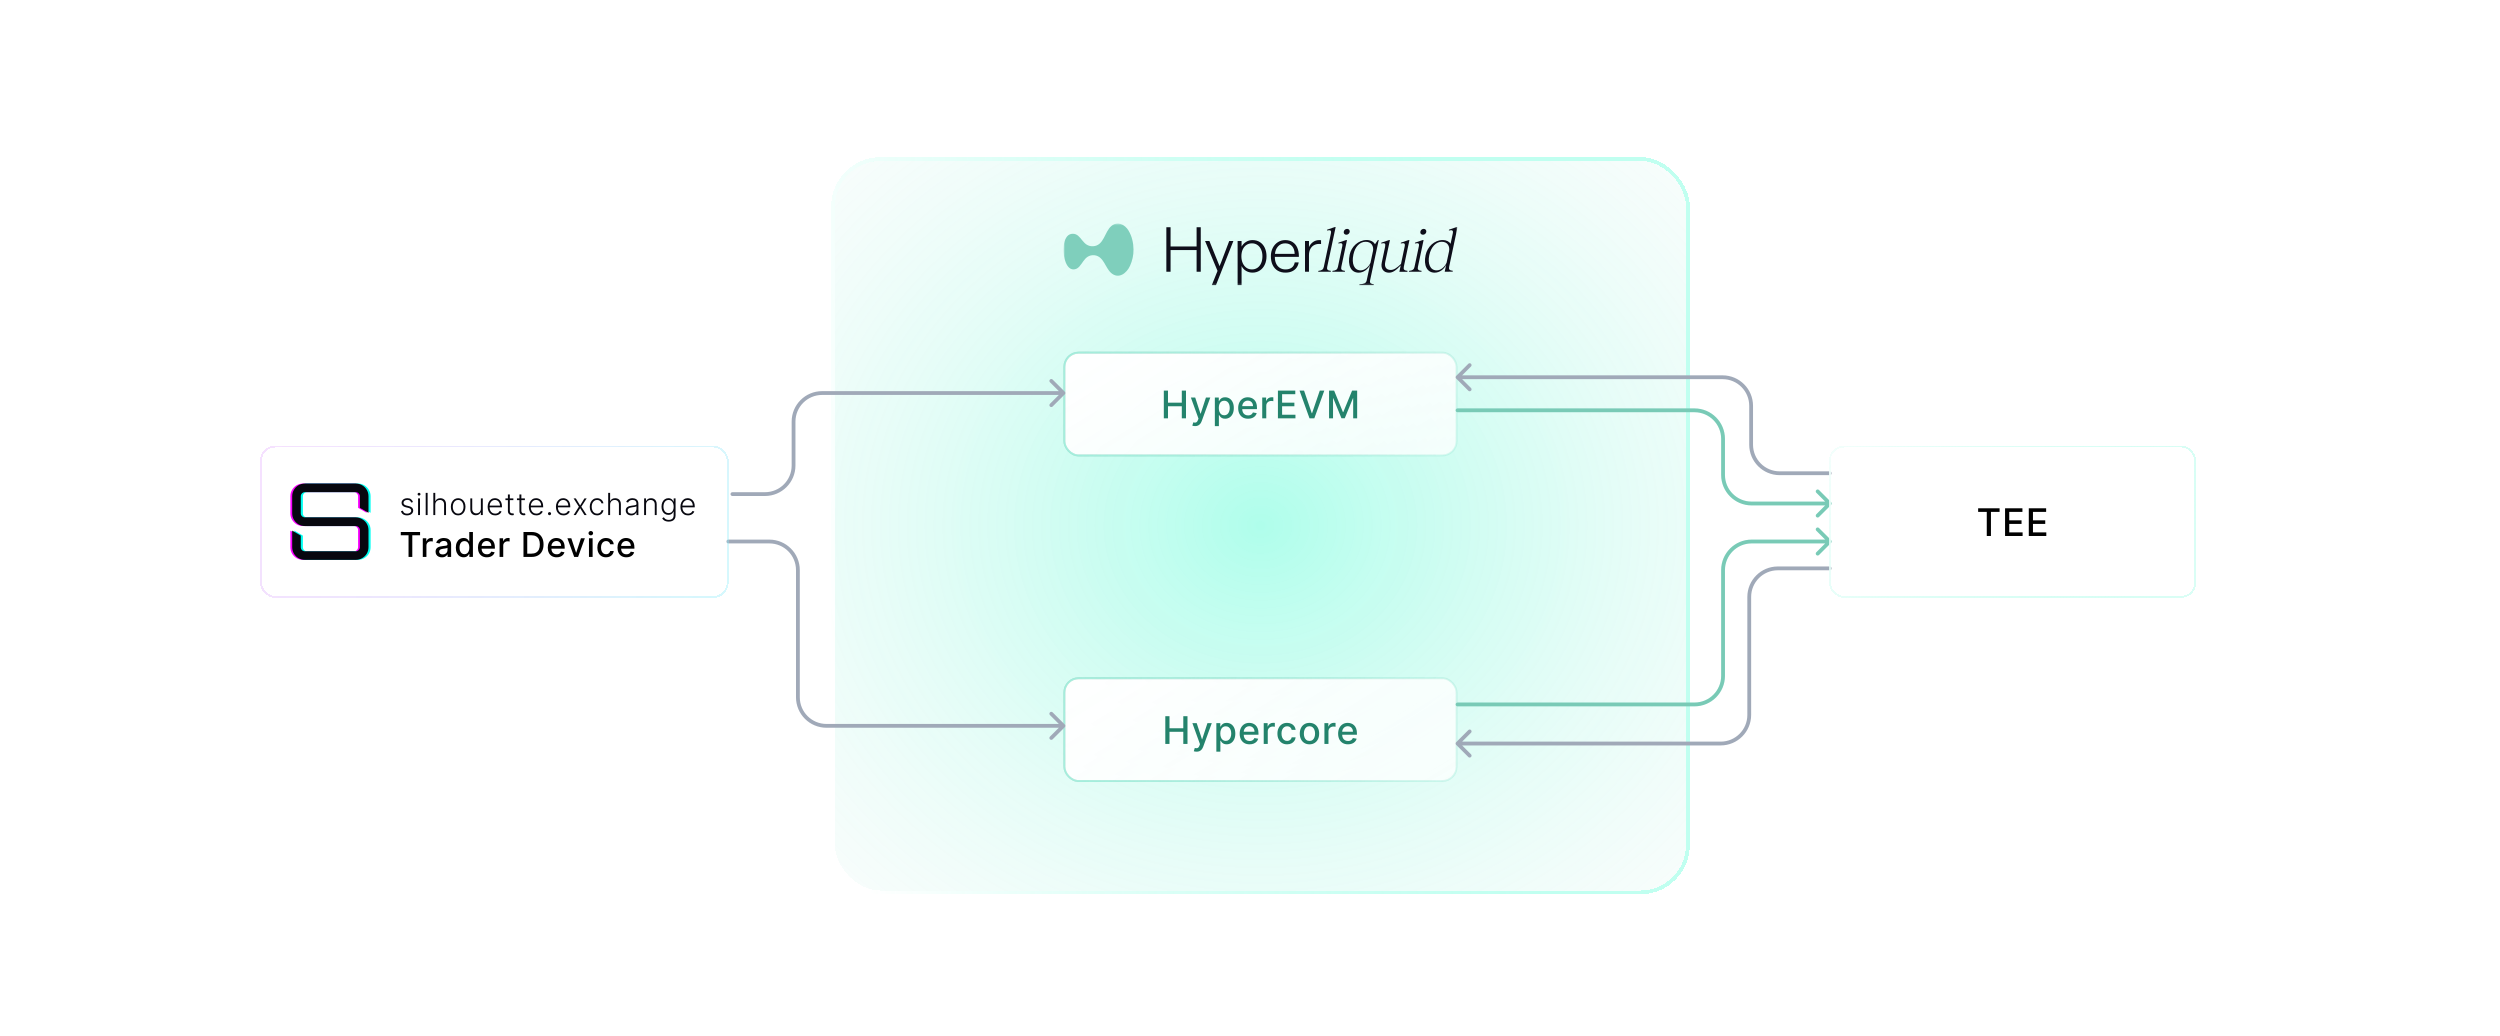 <svg width="1313" height="544" viewBox="0 0 1313 544" fill="none" xmlns="http://www.w3.org/2000/svg">
<g filter="url(#filter0_di_7304_4945)">
<rect x="438.504" y="80.5" width="447" height="383.2" rx="24" fill="black" fill-opacity="0.01" shape-rendering="crispEdges"/>
<rect x="438.504" y="80.5" width="447" height="383.2" rx="24" fill="url(#paint0_radial_7304_4945)" fill-opacity="0.31" shape-rendering="crispEdges"/>
<rect x="437.504" y="79.5" width="449" height="385.2" rx="25" stroke="url(#paint1_linear_7304_4945)" stroke-opacity="0.4" stroke-width="2" shape-rendering="crispEdges"/>
<g clip-path="url(#clip0_7304_4945)">
<mask id="mask0_7304_4945" style="mask-type:luminance" maskUnits="userSpaceOnUse" x="558" y="113" width="208" height="33">
<path d="M765.504 113.398H558.504V145.798H765.504V113.398Z" fill="white"/>
</mask>
<g mask="url(#mask0_7304_4945)">
<path d="M595.322 126.968C595.355 129.99 594.723 132.877 593.48 135.636C591.705 139.564 587.451 142.776 583.567 139.357C580.398 136.57 579.811 130.913 575.064 130.085C568.783 129.324 568.632 136.604 564.529 137.426C559.956 138.355 558.439 130.667 558.506 127.175C558.573 123.683 559.502 118.775 563.477 118.775C568.05 118.775 568.358 125.697 574.163 125.323C579.911 124.931 580.012 117.729 583.768 114.646C587.009 111.982 590.821 113.935 592.73 117.141C594.499 120.107 595.277 123.588 595.316 126.968H595.322Z" fill="#7FCFBC"/>
<path d="M612.567 138.714V115.346H614.784V125.452H628.453V115.346H630.637V138.714H628.453V127.332H614.784V138.714H612.567Z" fill="#0E0E1A"/>
<path d="M636.421 145.799L639.444 138.278L632.895 122.565H635.178L639.477 133.208C639.724 133.857 640.071 134.719 640.519 135.794C640.586 135.637 640.653 135.463 640.72 135.273C640.787 135.083 640.854 134.909 640.922 134.753C641.056 134.462 641.173 134.188 641.274 133.93C641.375 133.673 641.47 133.421 641.56 133.175L645.59 122.565H647.773L638.604 145.799H636.421Z" fill="#0E0E1A"/>
<path d="M649.994 145.798V122.564H652.077V125.518C652.614 124.511 653.392 123.689 654.411 123.051C655.429 122.413 656.566 122.094 657.82 122.094C659.32 122.094 660.624 122.457 661.732 123.185C662.841 123.912 663.692 124.92 664.285 126.207C664.878 127.494 665.175 128.954 665.175 130.588C665.175 132.222 664.867 133.722 664.251 135.02C663.636 136.318 662.768 137.337 661.648 138.076C660.529 138.814 659.253 139.184 657.82 139.184C656.611 139.184 655.497 138.893 654.478 138.311C653.459 137.729 652.659 136.878 652.077 135.759V145.798H649.994ZM657.517 137.505C658.615 137.505 659.583 137.214 660.423 136.632C661.262 136.05 661.906 135.238 662.354 134.198C662.802 133.157 663.025 131.954 663.025 130.588C663.025 129.223 662.796 128.093 662.337 127.063C661.878 126.033 661.234 125.233 660.406 124.662C659.577 124.091 658.615 123.806 657.517 123.806C656.42 123.806 655.485 124.086 654.646 124.645C653.806 125.205 653.151 126 652.681 127.029C652.211 128.059 651.976 129.245 651.976 130.588C651.976 131.931 652.211 133.157 652.681 134.198C653.151 135.238 653.801 136.05 654.629 136.632C655.458 137.214 656.42 137.505 657.517 137.505Z" fill="#0E0E1A"/>
<path d="M675.118 139.184C673.595 139.184 672.257 138.848 671.104 138.176C669.951 137.505 669.055 136.52 668.417 135.222C667.779 133.923 667.46 132.368 667.46 130.555C667.46 128.943 667.79 127.494 668.451 126.207C669.111 124.92 670.013 123.912 671.154 123.185C672.296 122.457 673.573 122.094 674.983 122.094C676.506 122.094 677.804 122.441 678.879 123.135C679.954 123.828 680.771 124.808 681.331 126.072C681.891 127.337 682.171 128.809 682.171 130.488V130.924H669.542C669.542 132.312 669.777 133.498 670.248 134.483C670.718 135.468 671.378 136.218 672.229 136.733C673.08 137.247 674.054 137.505 675.151 137.505C676.45 137.505 677.53 137.197 678.392 136.581C679.254 135.966 679.786 135.043 679.988 133.811H682.07C681.913 134.841 681.549 135.759 680.978 136.565C680.407 137.37 679.624 138.008 678.627 138.478C677.631 138.949 676.461 139.184 675.118 139.184ZM679.954 129.346C679.932 127.667 679.484 126.324 678.61 125.317C677.737 124.31 676.528 123.806 674.983 123.806C673.438 123.806 672.246 124.327 671.272 125.367C670.298 126.408 669.744 127.734 669.61 129.346H679.954Z" fill="#0E0E1A"/>
<path d="M685.39 138.714V122.564H687.472V125.787C687.92 124.713 688.619 123.828 689.571 123.135C690.523 122.441 691.637 122.094 692.913 122.094C693.226 122.094 693.529 122.116 693.82 122.161V124.175C693.439 124.131 693.103 124.108 692.812 124.108C691.737 124.108 690.797 124.349 689.991 124.83C689.185 125.311 688.563 126 688.127 126.895C687.69 127.79 687.472 128.831 687.472 130.017V138.714H685.39Z" fill="#0E0E1A"/>
<path d="M698.992 138.266L698.897 138.719H692.309L692.404 138.266C694.223 138.07 694.968 137.55 695.259 136.19L698.959 118.759C699.351 116.974 698.796 116.683 696.916 117.069L697.011 116.616L701.035 115.25H701.489L697.039 136.184C696.748 137.55 697.235 138.065 698.987 138.261L698.992 138.266Z" fill="#0E0E1A"/>
<path d="M706.41 138.266L706.315 138.72H699.727L699.822 138.266C701.641 138.07 702.386 137.55 702.677 136.19L704.916 125.575C705.307 123.756 704.787 123.499 702.872 123.885L702.968 123.432L706.992 122.066H707.446L704.457 136.185C704.166 137.55 704.652 138.065 706.405 138.261L706.41 138.266ZM707.513 116.196C708.392 116.196 708.974 116.879 708.879 117.752C708.75 118.63 707.972 119.28 707.127 119.28C706.22 119.28 705.599 118.63 705.733 117.752C705.828 116.873 706.612 116.196 707.519 116.196H707.513Z" fill="#0E0E1A"/>
<path d="M717.759 143.398L719.567 135.048C718.431 137.516 716.063 139.201 713.561 139.201C709.536 139.201 707.65 135.401 708.853 129.721C709.698 125.597 713.398 122.061 717.781 122.061C719.797 122.061 721.448 122.967 722.131 124.299L723.659 122.061H724.112L719.545 143.386C719.22 144.847 720.39 145.138 721.56 145.334L721.465 145.787H713.902L713.997 145.334C716.175 145.138 717.44 144.847 717.765 143.386L717.759 143.398ZM714.635 138.003C716.712 138.003 718.789 136.218 719.763 134.075L721.129 127.679C721.487 125.373 720.384 122.973 717.233 122.973C714.081 122.973 711.618 125.698 710.807 129.688C709.765 134.59 711.227 137.998 714.635 137.998V138.003Z" fill="#0E0E1A"/>
<path d="M746.637 138.266L746.541 138.72H739.953L740.049 138.266C741.867 138.07 742.612 137.55 742.903 136.19L745.141 125.575C745.533 123.756 745.013 123.499 743.098 123.885L743.193 123.432L747.218 122.066H747.672L744.682 136.185C744.392 137.55 744.878 138.065 746.631 138.261L746.637 138.266ZM747.738 116.196C748.618 116.196 749.2 116.879 749.104 117.752C748.977 118.63 748.197 119.28 747.353 119.28C746.446 119.28 745.825 118.63 745.958 117.752C746.053 116.873 746.838 116.196 747.745 116.196H747.738Z" fill="#0E0E1A"/>
<path d="M737.279 136.15L738.774 129.021L740.245 122.071H739.793L735.767 123.436L735.672 123.889C737.553 123.498 738.107 123.761 737.715 125.579L735.801 134.633C733.691 136.615 732.196 137.784 730.377 137.784C728.138 137.784 726.968 136.256 727.522 133.632L729.991 122.076H729.537L725.479 123.442L725.384 123.895C727.298 123.503 727.819 123.766 727.461 125.585L725.709 133.895C725.026 136.978 726.587 139.216 729.476 139.216C731.39 139.216 733.075 138.148 735.667 135.367L735.544 135.954V135.982H735.538L734.956 138.735H739.138L739.233 138.243C737.48 138.047 736.993 137.527 737.284 136.167L737.279 136.15Z" fill="#0E0E1A"/>
<path d="M764.192 121.462L765.5 115.25H765.049L761.024 116.616L760.928 117.069C762.809 116.677 763.362 116.974 762.971 118.759L761.836 124.047C761.117 122.844 759.562 122.066 757.742 122.066C753.327 122.066 749.66 125.569 748.719 130.018C747.583 135.407 749.435 139.201 753.494 139.201C756.025 139.201 758.432 137.483 759.533 135.015L759.244 136.431L758.756 138.714L762.937 138.68L763.033 138.227C761.281 138.031 760.793 137.511 761.085 136.151L764.186 121.462H764.192ZM759.724 134.041C758.75 136.218 756.673 138.003 754.564 138.003C751.154 138.003 749.693 134.595 750.667 129.984C751.574 125.698 754.171 122.973 757.195 122.973C760.419 122.973 761.494 125.53 761.067 127.858L760.918 128.563L759.73 134.041H759.724Z" fill="#0E0E1A"/>
</g>
</g>
<rect x="559.004" y="181.2" width="206" height="54" rx="7.5" fill="url(#paint2_linear_7304_4945)"/>
<rect x="559.004" y="181.2" width="206" height="54" rx="7.5" stroke="url(#paint3_linear_7304_4945)"/>
<rect x="559.004" y="181.2" width="206" height="54" rx="7.5" stroke="url(#paint4_linear_7304_4945)"/>
<path d="M611.235 215.7V201.155H613.43V207.476H620.681V201.155H622.883V215.7H620.681V209.358H613.43V215.7H611.235ZM627.651 219.791C627.334 219.791 627.045 219.765 626.784 219.713C626.524 219.666 626.33 219.614 626.202 219.557L626.713 217.817C627.102 217.921 627.447 217.966 627.75 217.952C628.053 217.937 628.321 217.824 628.553 217.611C628.789 217.398 628.998 217.05 629.178 216.567L629.441 215.842L625.449 204.791H627.722L630.485 213.257H630.598L633.361 204.791H635.641L631.145 217.156C630.937 217.724 630.672 218.205 630.35 218.598C630.028 218.996 629.644 219.294 629.199 219.493C628.754 219.692 628.238 219.791 627.651 219.791ZM638.037 219.791V204.791H640.11V206.56H640.288C640.411 206.332 640.589 206.07 640.821 205.771C641.053 205.473 641.375 205.213 641.787 204.99C642.198 204.763 642.743 204.649 643.42 204.649C644.301 204.649 645.087 204.872 645.778 205.317C646.469 205.762 647.011 206.403 647.404 207.241C647.802 208.079 648.001 209.088 648.001 210.267C648.001 211.446 647.805 212.457 647.412 213.3C647.019 214.138 646.479 214.784 645.792 215.239C645.106 215.688 644.322 215.913 643.441 215.913C642.778 215.913 642.236 215.802 641.815 215.579C641.398 215.357 641.072 215.097 640.835 214.798C640.598 214.5 640.416 214.235 640.288 214.003H640.16V219.791H638.037ZM640.118 210.246C640.118 211.013 640.229 211.685 640.451 212.263C640.674 212.84 640.996 213.293 641.417 213.619C641.839 213.941 642.355 214.102 642.966 214.102C643.6 214.102 644.13 213.934 644.556 213.598C644.983 213.257 645.305 212.795 645.522 212.213C645.745 211.631 645.856 210.975 645.856 210.246C645.856 209.526 645.747 208.88 645.529 208.307C645.316 207.734 644.994 207.282 644.564 206.95C644.137 206.619 643.605 206.453 642.966 206.453C642.35 206.453 641.829 206.612 641.403 206.929C640.982 207.246 640.662 207.689 640.444 208.257C640.226 208.825 640.118 209.488 640.118 210.246ZM655.482 215.92C654.407 215.92 653.482 215.691 652.705 215.231C651.933 214.767 651.337 214.116 650.915 213.278C650.499 212.436 650.29 211.448 650.29 210.317C650.29 209.199 650.499 208.214 650.915 207.362C651.337 206.51 651.924 205.845 652.677 205.366C653.434 204.888 654.32 204.649 655.333 204.649C655.948 204.649 656.545 204.751 657.123 204.954C657.7 205.158 658.219 205.478 658.678 205.913C659.137 206.349 659.5 206.915 659.765 207.611C660.03 208.302 660.162 209.142 660.162 210.132V210.885H651.491V209.294H658.081C658.081 208.735 657.968 208.24 657.741 207.81C657.513 207.374 657.194 207.031 656.782 206.78C656.375 206.529 655.896 206.403 655.347 206.403C654.75 206.403 654.23 206.55 653.785 206.844C653.344 207.132 653.003 207.511 652.762 207.98C652.525 208.444 652.407 208.948 652.407 209.493V210.736C652.407 211.465 652.535 212.085 652.79 212.597C653.051 213.108 653.413 213.498 653.877 213.768C654.341 214.034 654.883 214.166 655.503 214.166C655.906 214.166 656.273 214.109 656.604 213.996C656.936 213.877 657.222 213.702 657.464 213.47C657.705 213.238 657.89 212.952 658.018 212.611L660.027 212.973C659.866 213.565 659.578 214.083 659.161 214.528C658.749 214.969 658.231 215.312 657.606 215.558C656.985 215.8 656.277 215.92 655.482 215.92ZM662.919 215.7V204.791H664.971V206.524H665.085C665.284 205.937 665.634 205.475 666.136 205.139C666.643 204.798 667.215 204.628 667.855 204.628C667.987 204.628 668.143 204.632 668.323 204.642C668.508 204.651 668.652 204.663 668.757 204.677V206.709C668.671 206.685 668.52 206.659 668.302 206.631C668.084 206.597 667.866 206.581 667.649 206.581C667.147 206.581 666.699 206.687 666.306 206.9C665.918 207.109 665.61 207.4 665.383 207.774C665.156 208.143 665.042 208.565 665.042 209.038V215.7H662.919ZM671.165 215.7V201.155H680.284V203.044H673.359V207.476H679.808V209.358H673.359V213.811H680.369V215.7H671.165ZM684.887 201.155L688.935 213.001H689.099L693.147 201.155H695.519L690.285 215.7H687.749L682.515 201.155H684.887ZM698.019 201.155H700.683L705.314 212.462H705.484L710.115 201.155H712.778V215.7H710.69V205.175H710.555L706.265 215.679H704.532L700.243 205.168H700.108V215.7H698.019V201.155Z" fill="#177B63" fill-opacity="0.94"/>
<rect x="559.004" y="352.2" width="206" height="54" rx="7.5" fill="url(#paint5_linear_7304_4945)"/>
<rect x="559.004" y="352.2" width="206" height="54" rx="7.5" stroke="url(#paint6_linear_7304_4945)"/>
<rect x="559.004" y="352.2" width="206" height="54" rx="7.5" stroke="url(#paint7_linear_7304_4945)"/>
<path d="M612.021 386.7V372.155H614.216V378.476H621.467V372.155H623.669V386.7H621.467V380.358H614.216V386.7H612.021ZM628.437 390.791C628.12 390.791 627.831 390.765 627.571 390.713C627.31 390.666 627.116 390.614 626.988 390.557L627.5 388.817C627.888 388.921 628.233 388.966 628.537 388.952C628.84 388.937 629.107 388.824 629.339 388.611C629.576 388.398 629.784 388.05 629.964 387.567L630.227 386.842L626.235 375.791H628.508L631.271 384.257H631.385L634.147 375.791H636.427L631.931 388.156C631.723 388.724 631.458 389.205 631.136 389.598C630.814 389.996 630.43 390.294 629.985 390.493C629.54 390.692 629.024 390.791 628.437 390.791ZM638.823 390.791V375.791H640.897V377.56H641.074C641.197 377.332 641.375 377.07 641.607 376.771C641.839 376.473 642.161 376.213 642.573 375.99C642.985 375.763 643.529 375.649 644.206 375.649C645.087 375.649 645.873 375.872 646.564 376.317C647.256 376.762 647.798 377.403 648.191 378.241C648.588 379.079 648.787 380.088 648.787 381.267C648.787 382.446 648.591 383.457 648.198 384.3C647.805 385.138 647.265 385.784 646.579 386.239C645.892 386.688 645.108 386.913 644.228 386.913C643.565 386.913 643.023 386.802 642.601 386.579C642.185 386.357 641.858 386.097 641.621 385.798C641.384 385.5 641.202 385.235 641.074 385.003H640.946V390.791H638.823ZM640.904 381.246C640.904 382.013 641.015 382.685 641.238 383.263C641.46 383.84 641.782 384.293 642.204 384.619C642.625 384.941 643.141 385.102 643.752 385.102C644.386 385.102 644.917 384.934 645.343 384.598C645.769 384.257 646.091 383.795 646.309 383.213C646.531 382.631 646.642 381.975 646.642 381.246C646.642 380.526 646.534 379.88 646.316 379.307C646.103 378.734 645.781 378.282 645.35 377.95C644.924 377.619 644.391 377.453 643.752 377.453C643.136 377.453 642.615 377.612 642.189 377.929C641.768 378.246 641.448 378.689 641.231 379.257C641.013 379.825 640.904 380.488 640.904 381.246ZM656.268 386.92C655.194 386.92 654.268 386.691 653.491 386.231C652.72 385.767 652.123 385.116 651.702 384.278C651.285 383.436 651.077 382.448 651.077 381.317C651.077 380.199 651.285 379.214 651.702 378.362C652.123 377.51 652.71 376.845 653.463 376.366C654.221 375.888 655.106 375.649 656.119 375.649C656.735 375.649 657.331 375.751 657.909 375.954C658.487 376.158 659.005 376.478 659.464 376.913C659.924 377.349 660.286 377.915 660.551 378.611C660.816 379.302 660.949 380.142 660.949 381.132V381.885H652.277V380.294H658.868C658.868 379.735 658.754 379.24 658.527 378.81C658.3 378.374 657.98 378.031 657.568 377.78C657.161 377.529 656.683 377.403 656.133 377.403C655.537 377.403 655.016 377.55 654.571 377.844C654.131 378.132 653.79 378.511 653.548 378.98C653.311 379.444 653.193 379.948 653.193 380.493V381.736C653.193 382.465 653.321 383.085 653.577 383.597C653.837 384.108 654.199 384.498 654.663 384.768C655.127 385.034 655.669 385.166 656.29 385.166C656.692 385.166 657.059 385.109 657.39 384.996C657.722 384.877 658.008 384.702 658.25 384.47C658.491 384.238 658.676 383.952 658.804 383.611L660.814 383.973C660.653 384.565 660.364 385.083 659.947 385.528C659.535 385.969 659.017 386.312 658.392 386.558C657.772 386.8 657.064 386.92 656.268 386.92ZM663.705 386.7V375.791H665.757V377.524H665.871C666.07 376.937 666.42 376.475 666.922 376.139C667.429 375.798 668.002 375.628 668.641 375.628C668.774 375.628 668.93 375.632 669.11 375.642C669.294 375.651 669.439 375.663 669.543 375.677V377.709C669.458 377.685 669.306 377.659 669.088 377.631C668.871 377.597 668.653 377.581 668.435 377.581C667.933 377.581 667.486 377.687 667.093 377.9C666.704 378.109 666.397 378.4 666.169 378.774C665.942 379.143 665.828 379.565 665.828 380.038V386.7H663.705ZM675.985 386.92C674.929 386.92 674.02 386.681 673.258 386.203C672.5 385.72 671.918 385.055 671.511 384.207C671.104 383.36 670.9 382.389 670.9 381.295C670.9 380.187 671.108 379.21 671.525 378.362C671.942 377.51 672.529 376.845 673.286 376.366C674.044 375.888 674.936 375.649 675.964 375.649C676.793 375.649 677.531 375.803 678.18 376.111C678.829 376.414 679.352 376.84 679.749 377.389C680.152 377.938 680.391 378.58 680.467 379.314H678.4C678.286 378.802 678.026 378.362 677.619 377.993C677.216 377.623 676.677 377.439 675.999 377.439C675.408 377.439 674.889 377.595 674.444 377.908C674.004 378.215 673.66 378.656 673.414 379.229C673.168 379.797 673.045 380.469 673.045 381.246C673.045 382.041 673.166 382.728 673.407 383.305C673.649 383.883 673.989 384.33 674.43 384.648C674.875 384.965 675.398 385.123 675.999 385.123C676.402 385.123 676.766 385.05 677.093 384.903C677.425 384.752 677.702 384.536 677.924 384.257C678.151 383.978 678.31 383.641 678.4 383.248H680.467C680.391 383.954 680.161 384.584 679.778 385.138C679.394 385.692 678.881 386.127 678.237 386.445C677.597 386.762 676.847 386.92 675.985 386.92ZM687.733 386.92C686.71 386.92 685.818 386.686 685.055 386.217C684.293 385.748 683.701 385.093 683.28 384.25C682.858 383.407 682.648 382.422 682.648 381.295C682.648 380.164 682.858 379.174 683.28 378.327C683.701 377.479 684.293 376.821 685.055 376.352C685.818 375.883 686.71 375.649 687.733 375.649C688.756 375.649 689.648 375.883 690.41 376.352C691.173 376.821 691.765 377.479 692.186 378.327C692.607 379.174 692.818 380.164 692.818 381.295C692.818 382.422 692.607 383.407 692.186 384.25C691.765 385.093 691.173 385.748 690.41 386.217C689.648 386.686 688.756 386.92 687.733 386.92ZM687.74 385.138C688.403 385.138 688.952 384.963 689.388 384.612C689.823 384.262 690.145 383.795 690.354 383.213C690.567 382.631 690.673 381.989 690.673 381.288C690.673 380.592 690.567 379.953 690.354 379.371C690.145 378.784 689.823 378.312 689.388 377.957C688.952 377.602 688.403 377.425 687.74 377.425C687.072 377.425 686.518 377.602 686.078 377.957C685.642 378.312 685.318 378.784 685.105 379.371C684.897 379.953 684.793 380.592 684.793 381.288C684.793 381.989 684.897 382.631 685.105 383.213C685.318 383.795 685.642 384.262 686.078 384.612C686.518 384.963 687.072 385.138 687.74 385.138ZM695.588 386.7V375.791H697.641V377.524H697.755C697.954 376.937 698.304 376.475 698.806 376.139C699.312 375.798 699.885 375.628 700.525 375.628C700.657 375.628 700.813 375.632 700.993 375.642C701.178 375.651 701.322 375.663 701.427 375.677V377.709C701.341 377.685 701.19 377.659 700.972 377.631C700.754 377.597 700.536 377.581 700.319 377.581C699.817 377.581 699.369 377.687 698.976 377.9C698.588 378.109 698.28 378.4 698.053 378.774C697.826 379.143 697.712 379.565 697.712 380.038V386.7H695.588ZM707.975 386.92C706.901 386.92 705.975 386.691 705.198 386.231C704.427 385.767 703.83 385.116 703.409 384.278C702.992 383.436 702.784 382.448 702.784 381.317C702.784 380.199 702.992 379.214 703.409 378.362C703.83 377.51 704.417 376.845 705.17 376.366C705.928 375.888 706.813 375.649 707.826 375.649C708.442 375.649 709.038 375.751 709.616 375.954C710.194 376.158 710.712 376.478 711.171 376.913C711.631 377.349 711.993 377.915 712.258 378.611C712.523 379.302 712.656 380.142 712.656 381.132V381.885H703.984V380.294H710.575C710.575 379.735 710.461 379.24 710.234 378.81C710.007 378.374 709.687 378.031 709.275 377.78C708.868 377.529 708.39 377.403 707.84 377.403C707.244 377.403 706.723 377.55 706.278 377.844C705.838 378.132 705.497 378.511 705.255 378.98C705.018 379.444 704.9 379.948 704.9 380.493V381.736C704.9 382.465 705.028 383.085 705.284 383.597C705.544 384.108 705.906 384.498 706.37 384.768C706.834 385.034 707.376 385.166 707.997 385.166C708.399 385.166 708.766 385.109 709.098 384.996C709.429 384.877 709.715 384.702 709.957 384.47C710.198 384.238 710.383 383.952 710.511 383.611L712.521 383.973C712.36 384.565 712.071 385.083 711.654 385.528C711.242 385.969 710.724 386.312 710.099 386.558C709.479 386.8 708.771 386.92 707.975 386.92Z" fill="#177B63" fill-opacity="0.94"/>
</g>
<path d="M382.484 283.401C381.932 283.401 381.484 283.849 381.484 284.401C381.484 284.954 381.932 285.401 382.484 285.401L382.484 283.401ZM559.211 381.92C559.602 381.53 559.602 380.897 559.211 380.506L552.847 374.142C552.457 373.752 551.823 373.752 551.433 374.142C551.042 374.533 551.042 375.166 551.433 375.556L557.09 381.213L551.433 386.87C551.042 387.261 551.042 387.894 551.433 388.284C551.823 388.675 552.457 388.675 552.847 388.284L559.211 381.92ZM382.484 284.401L382.484 285.401L404.058 285.401L404.058 284.401L404.058 283.401L382.484 283.401L382.484 284.401ZM419.058 299.401H418.058V366.214H419.058H420.058V299.401H419.058ZM434.059 381.214L434.059 382.214L558.504 382.213L558.504 381.213L558.504 380.213L434.059 380.214L434.059 381.214ZM419.058 366.214H418.058C418.058 375.05 425.222 382.214 434.059 382.214L434.059 381.214L434.059 380.214C426.327 380.214 420.058 373.946 420.058 366.214H419.058ZM404.058 284.401L404.058 285.401C411.79 285.401 418.058 291.669 418.058 299.401H419.058H420.058C420.058 290.565 412.895 283.401 404.058 283.401L404.058 284.401Z" fill="#A0A9B8"/>
<path d="M384.664 258.5C384.112 258.5 383.664 258.948 383.664 259.5C383.664 260.052 384.112 260.5 384.664 260.5V258.5ZM559.212 207.131C559.602 206.74 559.602 206.107 559.212 205.717L552.848 199.353C552.457 198.962 551.824 198.962 551.434 199.353C551.043 199.743 551.043 200.376 551.434 200.767L557.09 206.424L551.434 212.081C551.043 212.471 551.043 213.104 551.434 213.495C551.824 213.885 552.457 213.885 552.848 213.495L559.212 207.131ZM416.775 244.5H417.775V221.424H416.775H415.775V244.5H416.775ZM431.775 206.424V207.424H558.505V206.424V205.424H431.775V206.424ZM384.664 259.5V260.5H401.775V259.5V258.5H384.664V259.5ZM416.775 221.424H417.775C417.775 213.692 424.043 207.424 431.775 207.424V206.424V205.424C422.939 205.424 415.775 212.587 415.775 221.424H416.775ZM416.775 244.5H415.775C415.775 252.232 409.507 258.5 401.775 258.5V259.5V260.5C410.612 260.5 417.775 253.337 417.775 244.5H416.775Z" fill="#A0A9B8"/>
<path d="M765.504 368.973C764.952 368.973 764.504 369.42 764.504 369.973C764.504 370.525 764.952 370.973 765.504 370.973V368.973ZM961.707 285.107C962.098 284.717 962.098 284.084 961.707 283.693L955.343 277.329C954.953 276.939 954.32 276.939 953.929 277.329C953.539 277.72 953.539 278.353 953.929 278.744L959.586 284.4L953.929 290.057C953.539 290.448 953.539 291.081 953.929 291.471C954.32 291.862 954.953 291.862 955.343 291.471L961.707 285.107ZM765.504 369.973V370.973H889.951V369.973V368.973H765.504V369.973ZM904.951 354.973H905.951V299.4H904.951H903.951V354.973H904.951ZM919.951 284.4V285.4H961V284.4V283.4H919.951V284.4ZM904.951 299.4H905.951C905.951 291.668 912.219 285.4 919.951 285.4V284.4V283.4C911.115 283.4 903.951 290.564 903.951 299.4H904.951ZM889.951 369.973V370.973C898.788 370.973 905.951 363.809 905.951 354.973H904.951H903.951C903.951 362.705 897.683 368.973 889.951 368.973V369.973Z" fill="#97FCE4"/>
<path d="M765.504 368.973C764.952 368.973 764.504 369.42 764.504 369.973C764.504 370.525 764.952 370.973 765.504 370.973V368.973ZM961.707 285.107C962.098 284.717 962.098 284.084 961.707 283.693L955.343 277.329C954.953 276.939 954.32 276.939 953.929 277.329C953.539 277.72 953.539 278.353 953.929 278.744L959.586 284.4L953.929 290.057C953.539 290.448 953.539 291.081 953.929 291.471C954.32 291.862 954.953 291.862 955.343 291.471L961.707 285.107ZM765.504 369.973V370.973H889.951V369.973V368.973H765.504V369.973ZM904.951 354.973H905.951V299.4H904.951H903.951V354.973H904.951ZM919.951 284.4V285.4H961V284.4V283.4H919.951V284.4ZM904.951 299.4H905.951C905.951 291.668 912.219 285.4 919.951 285.4V284.4V283.4C911.115 283.4 903.951 290.564 903.951 299.4H904.951ZM889.951 369.973V370.973C898.788 370.973 905.951 363.809 905.951 354.973H904.951H903.951C903.951 362.705 897.683 368.973 889.951 368.973V369.973Z" fill="black" fill-opacity="0.2"/>
<path d="M765.504 216.5C764.952 216.5 764.504 216.052 764.504 215.5C764.504 214.948 764.952 214.5 765.504 214.5V216.5ZM961.707 263.734C962.098 264.125 962.098 264.758 961.707 265.149L955.343 271.512C954.953 271.903 954.32 271.903 953.929 271.512C953.539 271.122 953.539 270.489 953.929 270.098L959.586 264.441L953.929 258.785C953.539 258.394 953.539 257.761 953.929 257.37C954.32 256.98 954.953 256.98 955.343 257.37L961.707 263.734ZM765.504 215.5V214.5H889.951V215.5V216.5H765.504V215.5ZM904.951 230.5H905.951V249.441H904.951H903.951V230.5H904.951ZM919.951 264.441V263.441H961V264.441V265.441H919.951V264.441ZM904.951 249.441H905.951C905.951 257.173 912.219 263.441 919.951 263.441V264.441V265.441C911.115 265.441 903.951 258.278 903.951 249.441H904.951ZM889.951 215.5V214.5C898.788 214.5 905.951 221.663 905.951 230.5H904.951H903.951C903.951 222.768 897.683 216.5 889.951 216.5V215.5Z" fill="#97FCE4"/>
<path d="M765.504 216.5C764.952 216.5 764.504 216.052 764.504 215.5C764.504 214.948 764.952 214.5 765.504 214.5V216.5ZM961.707 263.734C962.098 264.125 962.098 264.758 961.707 265.149L955.343 271.512C954.953 271.903 954.32 271.903 953.929 271.512C953.539 271.122 953.539 270.489 953.929 270.098L959.586 264.441L953.929 258.785C953.539 258.394 953.539 257.761 953.929 257.37C954.32 256.98 954.953 256.98 955.343 257.37L961.707 263.734ZM765.504 215.5V214.5H889.951V215.5V216.5H765.504V215.5ZM904.951 230.5H905.951V249.441H904.951H903.951V230.5H904.951ZM919.951 264.441V263.441H961V264.441V265.441H919.951V264.441ZM904.951 249.441H905.951C905.951 257.173 912.219 263.441 919.951 263.441V264.441V265.441C911.115 265.441 903.951 258.278 903.951 249.441H904.951ZM889.951 215.5V214.5C898.788 214.5 905.951 221.663 905.951 230.5H904.951H903.951C903.951 222.768 897.683 216.5 889.951 216.5V215.5Z" fill="black" fill-opacity="0.2"/>
<path d="M961 249.552C961.553 249.552 962 249.104 962 248.552C962 247.999 961.553 247.552 961 247.552V249.552ZM764.797 197.424C764.406 197.814 764.406 198.447 764.797 198.838L771.161 205.202C771.551 205.592 772.184 205.592 772.575 205.202C772.965 204.811 772.965 204.178 772.575 203.788L766.918 198.131L772.575 192.474C772.965 192.083 772.965 191.45 772.575 191.06C772.184 190.669 771.551 190.669 771.161 191.06L764.797 197.424ZM961 248.552V247.552H934.69V248.552V249.552H961V248.552ZM919.69 233.552H920.69V213.131H919.69H918.69V233.552H919.69ZM904.69 198.131V197.131H765.504V198.131V199.131H904.69V198.131ZM919.69 213.131H920.69C920.69 204.294 913.526 197.131 904.69 197.131V198.131V199.131C912.422 199.131 918.69 205.399 918.69 213.131H919.69ZM934.69 248.552V247.552C926.958 247.552 920.69 241.284 920.69 233.552H919.69H918.69C918.69 242.388 925.853 249.552 934.69 249.552V248.552Z" fill="#A0A9B8"/>
<path d="M961 299.51C961.553 299.51 962 299.062 962 298.51C962 297.957 961.553 297.51 961 297.51V299.51ZM764.797 389.797C764.406 390.188 764.406 390.821 764.797 391.212L771.161 397.576C771.551 397.966 772.184 397.966 772.575 397.576C772.965 397.185 772.965 396.552 772.575 396.161L766.918 390.504L772.575 384.848C772.965 384.457 772.965 383.824 772.575 383.433C772.184 383.043 771.551 383.043 771.161 383.433L764.797 389.797ZM961 298.51V297.51H933.703V298.51V299.51H961V298.51ZM918.703 313.51H917.703V375.504H918.703H919.703V313.51H918.703ZM903.703 390.504L903.703 389.504L765.504 389.504L765.504 390.504L765.504 391.504L903.703 391.504L903.703 390.504ZM918.703 375.504H917.703C917.703 383.236 911.435 389.504 903.703 389.504L903.703 390.504L903.703 391.504C912.54 391.504 919.703 384.341 919.703 375.504H918.703ZM933.703 298.51V297.51C924.867 297.51 917.703 304.673 917.703 313.51H918.703H919.703C919.703 305.778 925.971 299.51 933.703 299.51V298.51Z" fill="#A0A9B8"/>
<g filter="url(#filter1_dd_7304_4945)">
<rect x="960.504" y="230" width="193" height="80" rx="8" fill="url(#paint8_linear_7304_4945)" fill-opacity="0.23" shape-rendering="crispEdges"/>
<rect x="961.004" y="230.5" width="192" height="79" rx="7.5" stroke="url(#paint9_linear_7304_4945)" shape-rendering="crispEdges"/>
<path d="M1038.92 264.844V262.955H1050.18V264.844H1045.64V277.5H1043.45V264.844H1038.92ZM1053.06 277.5V262.955H1062.18V264.844H1055.26V269.276H1061.71V271.158H1055.26V275.611H1062.27V277.5H1053.06ZM1065.52 277.5V262.955H1074.63V264.844H1067.71V269.276H1074.16V271.158H1067.71V275.611H1074.72V277.5H1065.52Z" fill="black"/>
</g>
<g filter="url(#filter2_ddd_7304_4945)">
<rect x="136.496" y="230" width="246.2" height="80" rx="8" fill="url(#paint10_linear_7304_4945)" fill-opacity="0.23" shape-rendering="crispEdges"/>
<rect x="136.996" y="230.5" width="245.2" height="79" rx="7.5" stroke="url(#paint11_linear_7304_4945)" stroke-opacity="0.37" shape-rendering="crispEdges"/>
<path d="M159.175 290.038C157.951 290.038 156.819 289.741 155.78 289.147C154.778 288.554 153.98 287.756 153.387 286.754C152.793 285.715 152.496 284.583 152.496 283.359L152.496 274.674L157.005 277.3V283.359C157.005 283.952 157.209 284.472 157.617 284.917C158.062 285.325 158.582 285.53 159.175 285.53H185.892C186.486 285.53 186.987 285.325 187.395 284.917C187.841 284.472 188.063 283.952 188.063 283.359V274.397C188.063 273.804 187.841 273.303 187.395 272.895C186.987 272.486 186.486 272.282 185.892 272.282H159.175C157.951 272.282 156.819 271.985 155.78 271.392C154.778 270.761 153.98 269.945 153.387 268.943C152.793 267.941 152.496 266.828 152.496 265.603V256.642C152.496 255.417 152.793 254.304 153.387 253.302C153.98 252.263 154.778 251.447 155.78 250.853C156.819 250.259 157.951 249.962 159.175 249.962H185.892C187.117 249.962 188.23 250.259 189.232 250.853C190.271 251.447 191.087 252.263 191.681 253.302C192.275 254.304 192.572 255.417 192.572 256.642V265.328L188.07 262.729L188.063 256.642C188.063 256.048 187.841 255.547 187.395 255.139C186.987 254.694 186.486 254.471 185.892 254.471H159.175C158.582 254.471 158.062 254.694 157.617 255.139C157.209 255.547 157.005 256.048 157.005 256.642V265.603C157.005 266.197 157.209 266.698 157.617 267.106C158.062 267.514 158.582 267.718 159.175 267.718H185.892C187.117 267.718 188.23 268.034 189.232 268.664C190.271 269.258 191.087 270.056 191.681 271.058C192.275 272.06 192.572 273.173 192.572 274.397V283.359C192.572 284.583 192.275 285.715 191.681 286.754C191.087 287.756 190.271 288.554 189.232 289.147C188.23 289.741 187.117 290.038 185.892 290.038H159.175Z" fill="#FA00FF"/>
<path d="M161.251 290.038C160.026 290.038 158.894 289.741 157.855 289.147C156.853 288.554 156.056 287.756 155.462 286.754C154.868 285.715 154.571 284.583 154.571 283.359L154.571 274.674L159.08 277.3V283.359C159.08 283.952 159.284 284.472 159.692 284.917C160.137 285.325 160.657 285.53 161.251 285.53H187.968C188.561 285.53 189.062 285.325 189.47 284.917C189.916 284.472 190.138 283.952 190.138 283.359V274.397C190.138 273.804 189.916 273.303 189.47 272.895C189.062 272.486 188.561 272.282 187.968 272.282H161.251C160.026 272.282 158.894 271.985 157.855 271.392C156.853 270.761 156.056 269.945 155.462 268.943C154.868 267.941 154.571 266.828 154.571 265.603V256.642C154.571 255.417 154.868 254.304 155.462 253.302C156.056 252.263 156.853 251.447 157.855 250.853C158.894 250.259 160.026 249.962 161.251 249.962H187.968C189.192 249.962 190.305 250.259 191.307 250.853C192.346 251.447 193.163 252.263 193.756 253.302C194.35 254.304 194.647 255.417 194.647 256.642V265.328L190.145 262.729L190.138 256.642C190.138 256.048 189.916 255.547 189.47 255.139C189.062 254.694 188.561 254.471 187.968 254.471H161.251C160.657 254.471 160.137 254.694 159.692 255.139C159.284 255.547 159.08 256.048 159.08 256.642V265.603C159.08 266.197 159.284 266.698 159.692 267.106C160.137 267.514 160.657 267.718 161.251 267.718H187.968C189.192 267.718 190.305 268.034 191.307 268.664C192.346 269.258 193.163 270.056 193.756 271.058C194.35 272.06 194.647 273.173 194.647 274.397V283.359C194.647 284.583 194.35 285.715 193.756 286.754C193.163 287.756 192.346 288.554 191.307 289.147C190.305 289.741 189.192 290.038 187.968 290.038H161.251Z" fill="#00FFF2"/>
<path d="M160.137 290.038C158.913 290.038 157.781 289.741 156.742 289.147C155.74 288.553 154.942 287.755 154.349 286.754C153.755 285.715 153.458 284.583 153.458 283.358L153.458 274.674L157.967 277.299V283.358C157.967 283.952 158.171 284.471 158.579 284.917C159.024 285.325 159.544 285.529 160.137 285.529H186.854C187.448 285.529 187.949 285.325 188.357 284.917C188.802 284.471 189.025 283.952 189.025 283.358V274.397C189.025 273.803 188.802 273.302 188.357 272.894C187.949 272.486 187.448 272.282 186.854 272.282H160.137C158.913 272.282 157.781 271.985 156.742 271.391C155.74 270.76 154.942 269.944 154.349 268.942C153.755 267.94 153.458 266.827 153.458 265.603V256.641C153.458 255.417 153.755 254.303 154.349 253.302C154.942 252.263 155.74 251.446 156.742 250.852C157.781 250.259 158.913 249.962 160.137 249.962H186.854C188.079 249.962 189.192 250.259 190.194 250.852C191.233 251.446 192.049 252.263 192.643 253.302C193.237 254.303 193.534 255.417 193.534 256.641V265.327L189.031 262.728L189.025 256.641C189.025 256.047 188.802 255.547 188.357 255.138C187.949 254.693 187.448 254.47 186.854 254.47H160.137C159.544 254.47 159.024 254.693 158.579 255.138C158.171 255.547 157.967 256.047 157.967 256.641V265.603C157.967 266.196 158.171 266.697 158.579 267.105C159.024 267.514 159.544 267.718 160.137 267.718H186.854C188.079 267.718 189.192 268.033 190.194 268.664C191.233 269.258 192.049 270.055 192.643 271.057C193.237 272.059 193.534 273.172 193.534 274.397V283.358C193.534 284.583 193.237 285.715 192.643 286.754C192.049 287.755 191.233 288.553 190.194 289.147C189.192 289.741 188.079 290.038 186.854 290.038H160.137Z" fill="#07070F"/>
<path d="M216.895 259.688L215.969 259.949C215.878 259.687 215.749 259.451 215.583 259.239C215.416 259.027 215.198 258.858 214.929 258.733C214.664 258.608 214.335 258.545 213.941 258.545C213.35 258.545 212.865 258.686 212.486 258.966C212.107 259.246 211.918 259.608 211.918 260.051C211.918 260.426 212.047 260.731 212.304 260.966C212.566 261.197 212.967 261.381 213.509 261.517L214.827 261.841C215.558 262.019 216.105 262.301 216.469 262.688C216.836 263.074 217.02 263.559 217.02 264.142C217.02 264.634 216.884 265.072 216.611 265.455C216.338 265.837 215.958 266.138 215.469 266.358C214.984 266.574 214.422 266.682 213.782 266.682C212.929 266.682 212.227 266.491 211.674 266.108C211.121 265.722 210.766 265.165 210.611 264.438L211.583 264.199C211.708 264.718 211.952 265.11 212.316 265.375C212.683 265.64 213.166 265.773 213.764 265.773C214.435 265.773 214.971 265.623 215.372 265.324C215.774 265.021 215.975 264.642 215.975 264.188C215.975 263.835 215.857 263.54 215.622 263.301C215.388 263.059 215.032 262.881 214.554 262.767L213.128 262.426C212.371 262.244 211.81 261.956 211.446 261.562C211.083 261.169 210.901 260.68 210.901 260.097C210.901 259.616 211.032 259.193 211.293 258.83C211.554 258.462 211.914 258.174 212.372 257.966C212.831 257.758 213.353 257.653 213.941 257.653C214.74 257.653 215.378 257.835 215.855 258.199C216.336 258.559 216.683 259.055 216.895 259.688ZM219.566 266.5V257.773H220.583V266.5H219.566ZM220.083 256.273C219.875 256.273 219.697 256.203 219.549 256.062C219.401 255.919 219.327 255.746 219.327 255.545C219.327 255.345 219.401 255.174 219.549 255.034C219.697 254.89 219.875 254.818 220.083 254.818C220.291 254.818 220.469 254.89 220.617 255.034C220.765 255.174 220.839 255.345 220.839 255.545C220.839 255.746 220.765 255.919 220.617 256.062C220.469 256.203 220.291 256.273 220.083 256.273ZM224.589 254.864V266.5H223.578V254.864H224.589ZM228.597 261.045V266.5H227.585V254.864H228.597V259.142H228.688C228.892 258.691 229.208 258.331 229.636 258.062C230.068 257.794 230.614 257.659 231.273 257.659C231.864 257.659 232.383 257.78 232.83 258.023C233.277 258.265 233.625 258.623 233.875 259.097C234.125 259.57 234.25 260.153 234.25 260.847V266.5H233.233V260.909C233.233 260.189 233.032 259.623 232.631 259.21C232.233 258.794 231.695 258.585 231.017 258.585C230.551 258.585 230.136 258.684 229.773 258.881C229.409 259.078 229.121 259.362 228.909 259.733C228.701 260.1 228.597 260.538 228.597 261.045ZM240.625 266.682C239.872 266.682 239.205 266.491 238.625 266.108C238.05 265.725 237.599 265.197 237.273 264.523C236.947 263.845 236.785 263.062 236.785 262.176C236.785 261.282 236.947 260.496 237.273 259.818C237.599 259.136 238.05 258.606 238.625 258.227C239.205 257.845 239.872 257.653 240.625 257.653C241.379 257.653 242.044 257.845 242.62 258.227C243.196 258.61 243.646 259.14 243.972 259.818C244.302 260.496 244.466 261.282 244.466 262.176C244.466 263.062 244.303 263.845 243.978 264.523C243.652 265.197 243.199 265.725 242.62 266.108C242.044 266.491 241.379 266.682 240.625 266.682ZM240.625 265.756C241.231 265.756 241.745 265.593 242.165 265.267C242.586 264.941 242.904 264.508 243.12 263.966C243.339 263.424 243.449 262.828 243.449 262.176C243.449 261.525 243.339 260.926 243.12 260.381C242.904 259.835 242.586 259.398 242.165 259.068C241.745 258.739 241.231 258.574 240.625 258.574C240.023 258.574 239.51 258.739 239.086 259.068C238.665 259.398 238.345 259.835 238.125 260.381C237.91 260.926 237.802 261.525 237.802 262.176C237.802 262.828 237.91 263.424 238.125 263.966C238.345 264.508 238.665 264.941 239.086 265.267C239.506 265.593 240.019 265.756 240.625 265.756ZM252.552 263.165V257.773H253.563V266.5H252.552V265.051H252.472C252.268 265.498 251.944 265.871 251.501 266.17C251.058 266.466 250.516 266.614 249.876 266.614C249.319 266.614 248.825 266.492 248.393 266.25C247.961 266.004 247.622 265.644 247.376 265.17C247.13 264.697 247.007 264.116 247.007 263.426V257.773H248.018V263.364C248.018 264.045 248.219 264.595 248.62 265.011C249.022 265.424 249.537 265.631 250.166 265.631C250.56 265.631 250.938 265.536 251.302 265.347C251.666 265.157 251.965 264.881 252.2 264.517C252.435 264.15 252.552 263.699 252.552 263.165ZM260.089 266.682C259.275 266.682 258.57 266.492 257.976 266.114C257.381 265.731 256.921 265.203 256.595 264.528C256.273 263.85 256.112 263.07 256.112 262.188C256.112 261.309 256.273 260.528 256.595 259.847C256.921 259.161 257.37 258.625 257.942 258.239C258.517 257.848 259.182 257.653 259.936 257.653C260.409 257.653 260.866 257.741 261.305 257.915C261.745 258.085 262.139 258.348 262.487 258.705C262.839 259.057 263.118 259.502 263.322 260.04C263.527 260.574 263.629 261.206 263.629 261.938V262.438H256.811V261.545H262.595C262.595 260.985 262.481 260.481 262.254 260.034C262.031 259.583 261.718 259.227 261.317 258.966C260.919 258.705 260.459 258.574 259.936 258.574C259.383 258.574 258.896 258.722 258.476 259.017C258.055 259.312 257.726 259.703 257.487 260.188C257.252 260.672 257.133 261.203 257.129 261.778V262.312C257.129 263.006 257.248 263.612 257.487 264.131C257.729 264.646 258.072 265.045 258.515 265.33C258.959 265.614 259.483 265.756 260.089 265.756C260.502 265.756 260.864 265.691 261.175 265.562C261.489 265.434 261.752 265.261 261.964 265.045C262.18 264.826 262.343 264.585 262.453 264.324L263.413 264.636C263.281 265.004 263.063 265.343 262.76 265.653C262.461 265.964 262.086 266.214 261.635 266.403C261.188 266.589 260.673 266.682 260.089 266.682ZM269.615 257.773V258.653H265.45V257.773H269.615ZM266.752 255.682H267.769V264.222C267.769 264.585 267.831 264.871 267.956 265.08C268.081 265.284 268.244 265.43 268.445 265.517C268.646 265.6 268.86 265.642 269.087 265.642C269.219 265.642 269.333 265.634 269.428 265.619C269.522 265.6 269.606 265.581 269.678 265.562L269.894 266.477C269.795 266.515 269.674 266.549 269.53 266.58C269.386 266.614 269.208 266.631 268.996 266.631C268.625 266.631 268.267 266.549 267.922 266.386C267.581 266.223 267.301 265.981 267.081 265.659C266.861 265.337 266.752 264.938 266.752 264.46V255.682ZM275.67 257.773V258.653H271.505V257.773H275.67ZM272.806 255.682H273.823V264.222C273.823 264.585 273.886 264.871 274.011 265.08C274.136 265.284 274.298 265.43 274.499 265.517C274.7 265.6 274.914 265.642 275.141 265.642C275.274 265.642 275.387 265.634 275.482 265.619C275.577 265.6 275.66 265.581 275.732 265.562L275.948 266.477C275.85 266.515 275.728 266.549 275.584 266.58C275.44 266.614 275.262 266.631 275.05 266.631C274.679 266.631 274.321 266.549 273.976 266.386C273.636 266.223 273.355 265.981 273.136 265.659C272.916 265.337 272.806 264.938 272.806 264.46V255.682ZM281.721 266.682C280.907 266.682 280.202 266.492 279.608 266.114C279.013 265.731 278.553 265.203 278.227 264.528C277.905 263.85 277.744 263.07 277.744 262.188C277.744 261.309 277.905 260.528 278.227 259.847C278.553 259.161 279.001 258.625 279.573 258.239C280.149 257.848 280.814 257.653 281.568 257.653C282.041 257.653 282.498 257.741 282.937 257.915C283.376 258.085 283.77 258.348 284.119 258.705C284.471 259.057 284.75 259.502 284.954 260.04C285.159 260.574 285.261 261.206 285.261 261.938V262.438H278.443V261.545H284.227C284.227 260.985 284.113 260.481 283.886 260.034C283.662 259.583 283.35 259.227 282.948 258.966C282.551 258.705 282.09 258.574 281.568 258.574C281.015 258.574 280.528 258.722 280.108 259.017C279.687 259.312 279.358 259.703 279.119 260.188C278.884 260.672 278.765 261.203 278.761 261.778V262.312C278.761 263.006 278.88 263.612 279.119 264.131C279.361 264.646 279.704 265.045 280.147 265.33C280.59 265.614 281.115 265.756 281.721 265.756C282.134 265.756 282.496 265.691 282.806 265.562C283.121 265.434 283.384 265.261 283.596 265.045C283.812 264.826 283.975 264.585 284.085 264.324L285.045 264.636C284.912 265.004 284.695 265.343 284.392 265.653C284.092 265.964 283.717 266.214 283.267 266.403C282.82 266.589 282.305 266.682 281.721 266.682ZM288.616 266.585C288.393 266.585 288.2 266.506 288.037 266.347C287.878 266.184 287.798 265.991 287.798 265.767C287.798 265.54 287.878 265.347 288.037 265.188C288.2 265.028 288.393 264.949 288.616 264.949C288.844 264.949 289.037 265.028 289.196 265.188C289.355 265.347 289.435 265.54 289.435 265.767C289.435 265.915 289.397 266.051 289.321 266.176C289.249 266.301 289.151 266.402 289.026 266.477C288.904 266.549 288.768 266.585 288.616 266.585ZM295.955 266.682C295.141 266.682 294.436 266.492 293.841 266.114C293.247 265.731 292.786 265.203 292.461 264.528C292.139 263.85 291.978 263.07 291.978 262.188C291.978 261.309 292.139 260.528 292.461 259.847C292.786 259.161 293.235 258.625 293.807 258.239C294.383 257.848 295.048 257.653 295.802 257.653C296.275 257.653 296.731 257.741 297.171 257.915C297.61 258.085 298.004 258.348 298.353 258.705C298.705 259.057 298.983 259.502 299.188 260.04C299.392 260.574 299.495 261.206 299.495 261.938V262.438H292.677V261.545H298.461C298.461 260.985 298.347 260.481 298.12 260.034C297.896 259.583 297.584 259.227 297.182 258.966C296.784 258.705 296.324 258.574 295.802 258.574C295.248 258.574 294.762 258.722 294.341 259.017C293.921 259.312 293.591 259.703 293.353 260.188C293.118 260.672 292.998 261.203 292.995 261.778V262.312C292.995 263.006 293.114 263.612 293.353 264.131C293.595 264.646 293.938 265.045 294.381 265.33C294.824 265.614 295.349 265.756 295.955 265.756C296.368 265.756 296.73 265.691 297.04 265.562C297.355 265.434 297.618 265.261 297.83 265.045C298.046 264.826 298.209 264.585 298.319 264.324L299.279 264.636C299.146 265.004 298.928 265.343 298.625 265.653C298.326 265.964 297.951 266.214 297.5 266.403C297.053 266.589 296.538 266.682 295.955 266.682ZM302.434 257.773L304.684 261.494L306.934 257.773H308.11L305.303 262.136L308.11 266.5H306.934L304.684 262.898L302.434 266.5H301.264L304.036 262.136L301.264 257.773H302.434ZM313.601 266.682C312.82 266.682 312.14 266.487 311.561 266.097C310.985 265.706 310.538 265.172 310.22 264.494C309.902 263.816 309.743 263.044 309.743 262.176C309.743 261.301 309.904 260.523 310.226 259.841C310.551 259.159 311.002 258.625 311.578 258.239C312.154 257.848 312.822 257.653 313.584 257.653C314.167 257.653 314.695 257.767 315.169 257.994C315.642 258.218 316.032 258.534 316.339 258.943C316.65 259.348 316.845 259.822 316.924 260.364H315.902C315.796 259.871 315.54 259.451 315.135 259.102C314.733 258.75 314.222 258.574 313.601 258.574C313.044 258.574 312.551 258.725 312.123 259.028C311.695 259.328 311.36 259.746 311.118 260.284C310.879 260.818 310.76 261.437 310.76 262.142C310.76 262.85 310.877 263.477 311.112 264.023C311.347 264.564 311.676 264.989 312.101 265.295C312.529 265.602 313.029 265.756 313.601 265.756C313.987 265.756 314.339 265.684 314.657 265.54C314.979 265.392 315.248 265.184 315.464 264.915C315.684 264.646 315.832 264.326 315.907 263.955H316.93C316.854 264.481 316.667 264.951 316.368 265.364C316.072 265.773 315.688 266.095 315.214 266.33C314.745 266.564 314.207 266.682 313.601 266.682ZM320.429 261.045V266.5H319.418V254.864H320.429V259.142H320.52C320.725 258.691 321.041 258.331 321.469 258.062C321.901 257.794 322.446 257.659 323.105 257.659C323.696 257.659 324.215 257.78 324.662 258.023C325.109 258.265 325.458 258.623 325.708 259.097C325.958 259.57 326.083 260.153 326.083 260.847V266.5H325.065V260.909C325.065 260.189 324.865 259.623 324.463 259.21C324.065 258.794 323.528 258.585 322.85 258.585C322.384 258.585 321.969 258.684 321.605 258.881C321.242 259.078 320.954 259.362 320.742 259.733C320.533 260.1 320.429 260.538 320.429 261.045ZM331.503 266.699C330.977 266.699 330.496 266.597 330.06 266.392C329.625 266.184 329.278 265.884 329.02 265.494C328.763 265.1 328.634 264.623 328.634 264.062C328.634 263.631 328.716 263.267 328.878 262.972C329.041 262.676 329.272 262.434 329.572 262.244C329.871 262.055 330.225 261.905 330.634 261.795C331.043 261.686 331.494 261.6 331.986 261.54C332.475 261.479 332.888 261.426 333.225 261.381C333.566 261.335 333.825 261.263 334.003 261.165C334.181 261.066 334.27 260.907 334.27 260.688V260.483C334.27 259.888 334.092 259.42 333.736 259.08C333.384 258.735 332.877 258.562 332.214 258.562C331.585 258.562 331.072 258.701 330.674 258.977C330.28 259.254 330.003 259.58 329.844 259.955L328.884 259.608C329.081 259.131 329.354 258.75 329.702 258.466C330.051 258.178 330.441 257.972 330.873 257.847C331.305 257.718 331.742 257.653 332.185 257.653C332.519 257.653 332.865 257.697 333.225 257.784C333.589 257.871 333.926 258.023 334.236 258.239C334.547 258.451 334.799 258.748 334.992 259.131C335.185 259.509 335.282 259.991 335.282 260.574V266.5H334.27V265.119H334.208C334.087 265.377 333.907 265.627 333.668 265.869C333.43 266.112 333.13 266.311 332.77 266.466C332.411 266.621 331.988 266.699 331.503 266.699ZM331.64 265.773C332.178 265.773 332.644 265.653 333.037 265.415C333.431 265.176 333.734 264.86 333.947 264.466C334.162 264.068 334.27 263.631 334.27 263.153V261.892C334.195 261.964 334.068 262.028 333.89 262.085C333.716 262.142 333.513 262.193 333.282 262.239C333.055 262.28 332.827 262.316 332.6 262.347C332.373 262.377 332.168 262.403 331.986 262.426C331.494 262.487 331.073 262.581 330.725 262.71C330.377 262.839 330.109 263.017 329.924 263.244C329.738 263.468 329.645 263.756 329.645 264.108C329.645 264.638 329.835 265.049 330.214 265.341C330.592 265.629 331.068 265.773 331.64 265.773ZM339.304 261.045V266.5H338.292V257.773H339.275V259.142H339.366C339.571 258.695 339.889 258.337 340.321 258.068C340.756 257.795 341.294 257.659 341.934 257.659C342.521 257.659 343.036 257.782 343.48 258.028C343.927 258.271 344.273 258.629 344.519 259.102C344.769 259.576 344.894 260.157 344.894 260.847V266.5H343.883V260.909C343.883 260.193 343.682 259.627 343.281 259.21C342.883 258.794 342.349 258.585 341.679 258.585C341.22 258.585 340.813 258.684 340.457 258.881C340.101 259.078 339.819 259.362 339.61 259.733C339.406 260.1 339.304 260.538 339.304 261.045ZM351.207 269.955C350.613 269.955 350.092 269.877 349.645 269.722C349.198 269.57 348.821 269.362 348.514 269.097C348.207 268.831 347.969 268.534 347.798 268.205L348.628 267.659C348.753 267.879 348.919 268.095 349.128 268.307C349.34 268.519 349.615 268.695 349.952 268.835C350.293 268.975 350.711 269.045 351.207 269.045C351.98 269.045 352.603 268.852 353.077 268.466C353.554 268.08 353.793 267.479 353.793 266.665V264.699H353.702C353.584 264.964 353.416 265.229 353.196 265.494C352.976 265.756 352.688 265.973 352.332 266.148C351.98 266.322 351.543 266.409 351.02 266.409C350.323 266.409 349.704 266.237 349.162 265.892C348.624 265.547 348.2 265.055 347.889 264.415C347.582 263.771 347.429 263.004 347.429 262.114C347.429 261.231 347.579 260.455 347.878 259.784C348.181 259.114 348.603 258.591 349.145 258.216C349.686 257.841 350.317 257.653 351.037 257.653C351.571 257.653 352.014 257.748 352.366 257.938C352.719 258.123 353.001 258.354 353.213 258.631C353.429 258.907 353.597 259.176 353.719 259.438H353.821V257.773H354.81V266.727C354.81 267.466 354.652 268.074 354.338 268.551C354.024 269.028 353.596 269.381 353.054 269.608C352.512 269.839 351.897 269.955 351.207 269.955ZM351.139 265.483C351.7 265.483 352.179 265.348 352.577 265.08C352.974 264.807 353.279 264.417 353.491 263.909C353.704 263.402 353.81 262.797 353.81 262.097C353.81 261.415 353.705 260.811 353.497 260.284C353.289 259.754 352.986 259.337 352.588 259.034C352.194 258.727 351.711 258.574 351.139 258.574C350.556 258.574 350.063 258.731 349.662 259.045C349.26 259.36 348.957 259.784 348.753 260.318C348.548 260.848 348.446 261.441 348.446 262.097C348.446 262.763 348.55 263.352 348.758 263.864C348.967 264.371 349.272 264.769 349.673 265.057C350.075 265.341 350.563 265.483 351.139 265.483ZM361.336 266.682C360.521 266.682 359.817 266.492 359.222 266.114C358.627 265.731 358.167 265.203 357.841 264.528C357.519 263.85 357.358 263.07 357.358 262.188C357.358 261.309 357.519 260.528 357.841 259.847C358.167 259.161 358.616 258.625 359.188 258.239C359.764 257.848 360.428 257.653 361.182 257.653C361.656 257.653 362.112 257.741 362.551 257.915C362.991 258.085 363.385 258.348 363.733 258.705C364.086 259.057 364.364 259.502 364.568 260.04C364.773 260.574 364.875 261.206 364.875 261.938V262.438H358.057V261.545H363.841C363.841 260.985 363.728 260.481 363.5 260.034C363.277 259.583 362.964 259.227 362.563 258.966C362.165 258.705 361.705 258.574 361.182 258.574C360.629 258.574 360.142 258.722 359.722 259.017C359.301 259.312 358.972 259.703 358.733 260.188C358.498 260.672 358.379 261.203 358.375 261.778V262.312C358.375 263.006 358.495 263.612 358.733 264.131C358.976 264.646 359.318 265.045 359.762 265.33C360.205 265.614 360.729 265.756 361.336 265.756C361.748 265.756 362.11 265.691 362.421 265.562C362.735 265.434 362.998 265.261 363.211 265.045C363.426 264.826 363.589 264.585 363.699 264.324L364.659 264.636C364.527 265.004 364.309 265.343 364.006 265.653C363.707 265.964 363.332 266.214 362.881 266.403C362.434 266.589 361.919 266.682 361.336 266.682Z" fill="#07070F"/>
<path d="M210.489 277.109V275.409H220.62V277.109H216.536V288.5H214.567V277.109H210.489ZM222.046 288.5V278.682H223.893V280.241H223.996C224.175 279.713 224.49 279.298 224.942 278.995C225.398 278.688 225.913 278.535 226.489 278.535C226.608 278.535 226.749 278.539 226.911 278.548C227.077 278.556 227.207 278.567 227.3 278.58V280.408C227.224 280.386 227.087 280.363 226.891 280.337C226.695 280.308 226.499 280.293 226.303 280.293C225.852 280.293 225.449 280.388 225.095 280.58C224.746 280.768 224.469 281.03 224.264 281.366C224.06 281.699 223.957 282.078 223.957 282.504V288.5H222.046ZM232.084 288.717C231.462 288.717 230.899 288.602 230.396 288.372C229.893 288.138 229.495 287.799 229.201 287.356C228.911 286.913 228.766 286.369 228.766 285.726C228.766 285.172 228.873 284.716 229.086 284.358C229.299 284 229.587 283.717 229.949 283.508C230.311 283.299 230.716 283.141 231.163 283.035C231.611 282.928 232.067 282.847 232.531 282.792C233.119 282.724 233.597 282.668 233.963 282.626C234.329 282.579 234.596 282.504 234.762 282.402C234.928 282.3 235.011 282.134 235.011 281.903V281.859C235.011 281.3 234.854 280.868 234.538 280.561C234.227 280.254 233.763 280.101 233.145 280.101C232.501 280.101 231.994 280.244 231.623 280.529C231.257 280.81 231.003 281.124 230.863 281.469L229.067 281.06C229.28 280.463 229.591 279.982 230 279.615C230.413 279.244 230.888 278.976 231.425 278.81C231.962 278.639 232.527 278.554 233.119 278.554C233.511 278.554 233.927 278.601 234.366 278.695C234.809 278.784 235.222 278.95 235.606 279.193C235.994 279.436 236.311 279.783 236.558 280.235C236.805 280.683 236.929 281.264 236.929 281.98V288.5H235.062V287.158H234.986C234.862 287.405 234.677 287.648 234.43 287.886C234.182 288.125 233.865 288.323 233.477 288.481C233.089 288.638 232.625 288.717 232.084 288.717ZM232.499 287.183C233.028 287.183 233.479 287.079 233.854 286.87C234.234 286.661 234.521 286.388 234.717 286.052C234.918 285.711 235.018 285.347 235.018 284.959V283.693C234.949 283.761 234.817 283.825 234.621 283.885C234.43 283.94 234.21 283.989 233.963 284.032C233.716 284.07 233.475 284.107 233.241 284.141C233.006 284.17 232.81 284.196 232.653 284.217C232.282 284.264 231.943 284.343 231.636 284.454C231.334 284.565 231.091 284.724 230.908 284.933C230.729 285.138 230.639 285.411 230.639 285.751C230.639 286.224 230.814 286.582 231.163 286.825C231.513 287.064 231.958 287.183 232.499 287.183ZM243.51 288.692C242.717 288.692 242.01 288.489 241.388 288.085C240.77 287.675 240.284 287.094 239.93 286.339C239.581 285.581 239.406 284.671 239.406 283.61C239.406 282.549 239.583 281.641 239.937 280.887C240.295 280.133 240.785 279.555 241.407 279.155C242.029 278.754 242.734 278.554 243.523 278.554C244.132 278.554 244.622 278.656 244.993 278.861C245.368 279.061 245.658 279.295 245.862 279.564C246.071 279.832 246.233 280.069 246.348 280.273H246.463V275.409H248.374V288.5H246.508V286.972H246.348C246.233 287.181 246.067 287.42 245.849 287.688C245.636 287.957 245.342 288.191 244.967 288.391C244.592 288.592 244.107 288.692 243.51 288.692ZM243.932 287.062C244.482 287.062 244.946 286.917 245.325 286.627C245.709 286.333 245.999 285.926 246.195 285.406C246.395 284.886 246.495 284.281 246.495 283.591C246.495 282.909 246.397 282.312 246.201 281.801C246.005 281.29 245.717 280.891 245.338 280.606C244.959 280.32 244.49 280.178 243.932 280.178C243.357 280.178 242.877 280.327 242.494 280.625C242.11 280.923 241.82 281.33 241.624 281.846C241.433 282.362 241.337 282.943 241.337 283.591C241.337 284.247 241.435 284.837 241.631 285.362C241.827 285.886 242.116 286.301 242.5 286.608C242.888 286.911 243.365 287.062 243.932 287.062ZM255.694 288.698C254.726 288.698 253.893 288.491 253.194 288.078C252.5 287.661 251.963 287.075 251.584 286.32C251.209 285.562 251.021 284.673 251.021 283.655C251.021 282.649 251.209 281.763 251.584 280.996C251.963 280.229 252.491 279.63 253.169 279.2C253.851 278.769 254.647 278.554 255.559 278.554C256.113 278.554 256.65 278.646 257.17 278.829C257.69 279.012 258.157 279.3 258.57 279.692C258.983 280.084 259.309 280.593 259.548 281.219C259.787 281.842 259.906 282.598 259.906 283.489V284.166H252.101V282.734H258.033C258.033 282.232 257.931 281.786 257.726 281.398C257.522 281.006 257.234 280.697 256.863 280.472C256.497 280.246 256.067 280.133 255.572 280.133C255.035 280.133 254.567 280.265 254.166 280.529C253.77 280.789 253.463 281.13 253.245 281.552C253.032 281.969 252.926 282.423 252.926 282.913V284.032C252.926 284.688 253.041 285.246 253.271 285.707C253.505 286.167 253.831 286.518 254.249 286.761C254.667 287 255.155 287.119 255.713 287.119C256.075 287.119 256.405 287.068 256.704 286.966C257.002 286.859 257.26 286.702 257.477 286.493C257.694 286.284 257.861 286.026 257.976 285.719L259.785 286.045C259.64 286.578 259.38 287.045 259.005 287.445C258.634 287.842 258.167 288.151 257.605 288.372C257.047 288.589 256.41 288.698 255.694 288.698ZM262.387 288.5V278.682H264.234V280.241H264.336C264.515 279.713 264.83 279.298 265.282 278.995C265.738 278.688 266.254 278.535 266.829 278.535C266.948 278.535 267.089 278.539 267.251 278.548C267.417 278.556 267.547 278.567 267.641 278.58V280.408C267.564 280.386 267.428 280.363 267.232 280.337C267.036 280.308 266.84 280.293 266.644 280.293C266.192 280.293 265.789 280.388 265.436 280.58C265.086 280.768 264.809 281.03 264.605 281.366C264.4 281.699 264.298 282.078 264.298 282.504V288.5H262.387ZM279.17 288.5H274.932V275.409H279.304C280.587 275.409 281.688 275.671 282.609 276.195C283.529 276.715 284.234 277.463 284.724 278.439C285.219 279.411 285.466 280.576 285.466 281.935C285.466 283.299 285.217 284.471 284.718 285.451C284.224 286.431 283.508 287.185 282.57 287.714C281.633 288.238 280.499 288.5 279.17 288.5ZM276.907 286.774H279.061C280.058 286.774 280.887 286.587 281.548 286.212C282.208 285.832 282.702 285.285 283.031 284.569C283.359 283.849 283.523 282.971 283.523 281.935C283.523 280.908 283.359 280.037 283.031 279.321C282.707 278.605 282.223 278.062 281.58 277.691C280.936 277.32 280.137 277.135 279.183 277.135H276.907V286.774ZM292.36 288.698C291.393 288.698 290.56 288.491 289.861 288.078C289.166 287.661 288.629 287.075 288.25 286.32C287.875 285.562 287.688 284.673 287.688 283.655C287.688 282.649 287.875 281.763 288.25 280.996C288.629 280.229 289.158 279.63 289.835 279.2C290.517 278.769 291.314 278.554 292.226 278.554C292.78 278.554 293.317 278.646 293.837 278.829C294.357 279.012 294.823 279.3 295.237 279.692C295.65 280.084 295.976 280.593 296.215 281.219C296.453 281.842 296.573 282.598 296.573 283.489V284.166H288.768V282.734H294.7C294.7 282.232 294.597 281.786 294.393 281.398C294.188 281.006 293.901 280.697 293.53 280.472C293.163 280.246 292.733 280.133 292.239 280.133C291.702 280.133 291.233 280.265 290.833 280.529C290.436 280.789 290.129 281.13 289.912 281.552C289.699 281.969 289.592 282.423 289.592 282.913V284.032C289.592 284.688 289.708 285.246 289.938 285.707C290.172 286.167 290.498 286.518 290.916 286.761C291.333 287 291.821 287.119 292.379 287.119C292.742 287.119 293.072 287.068 293.37 286.966C293.668 286.859 293.926 286.702 294.144 286.493C294.361 286.284 294.527 286.026 294.642 285.719L296.451 286.045C296.306 286.578 296.046 287.045 295.671 287.445C295.301 287.842 294.834 288.151 294.271 288.372C293.713 288.589 293.076 288.698 292.36 288.698ZM307.171 278.682L303.611 288.5H301.565L297.998 278.682H300.05L302.537 286.237H302.639L305.119 278.682H307.171ZM309.327 288.5V278.682H311.238V288.5H309.327ZM310.292 277.167C309.96 277.167 309.674 277.056 309.436 276.835C309.201 276.609 309.084 276.34 309.084 276.029C309.084 275.714 309.201 275.445 309.436 275.224C309.674 274.998 309.96 274.885 310.292 274.885C310.625 274.885 310.908 274.998 311.143 275.224C311.381 275.445 311.5 275.714 311.5 276.029C311.5 276.34 311.381 276.609 311.143 276.835C310.908 277.056 310.625 277.167 310.292 277.167ZM318.305 288.698C317.355 288.698 316.537 288.483 315.851 288.053C315.169 287.618 314.645 287.019 314.278 286.256C313.912 285.494 313.729 284.62 313.729 283.636C313.729 282.638 313.916 281.759 314.291 280.996C314.666 280.229 315.194 279.63 315.876 279.2C316.558 278.769 317.361 278.554 318.286 278.554C319.032 278.554 319.697 278.692 320.28 278.969C320.864 279.242 321.335 279.626 321.693 280.12C322.055 280.614 322.27 281.192 322.339 281.852H320.479C320.376 281.392 320.142 280.996 319.775 280.663C319.413 280.331 318.927 280.165 318.318 280.165C317.785 280.165 317.319 280.305 316.918 280.587C316.522 280.864 316.213 281.26 315.991 281.776C315.77 282.287 315.659 282.892 315.659 283.591C315.659 284.307 315.768 284.925 315.985 285.445C316.202 285.964 316.509 286.367 316.905 286.653C317.306 286.938 317.777 287.081 318.318 287.081C318.68 287.081 319.008 287.015 319.302 286.883C319.601 286.746 319.85 286.553 320.05 286.301C320.255 286.05 320.398 285.747 320.479 285.393H322.339C322.27 286.028 322.064 286.595 321.719 287.094C321.373 287.592 320.911 287.984 320.332 288.27C319.756 288.555 319.081 288.698 318.305 288.698ZM328.974 288.698C328.007 288.698 327.174 288.491 326.475 288.078C325.78 287.661 325.243 287.075 324.864 286.32C324.489 285.562 324.301 284.673 324.301 283.655C324.301 282.649 324.489 281.763 324.864 280.996C325.243 280.229 325.772 279.63 326.449 279.2C327.131 278.769 327.928 278.554 328.84 278.554C329.394 278.554 329.931 278.646 330.451 278.829C330.97 279.012 331.437 279.3 331.85 279.692C332.264 280.084 332.59 280.593 332.828 281.219C333.067 281.842 333.186 282.598 333.186 283.489V284.166H325.382V282.734H331.314C331.314 282.232 331.211 281.786 331.007 281.398C330.802 281.006 330.515 280.697 330.144 280.472C329.777 280.246 329.347 280.133 328.853 280.133C328.316 280.133 327.847 280.265 327.446 280.529C327.05 280.789 326.743 281.13 326.526 281.552C326.313 281.969 326.206 282.423 326.206 282.913V284.032C326.206 284.688 326.321 285.246 326.551 285.707C326.786 286.167 327.112 286.518 327.529 286.761C327.947 287 328.435 287.119 328.993 287.119C329.355 287.119 329.686 287.068 329.984 286.966C330.282 286.859 330.54 286.702 330.757 286.493C330.975 286.284 331.141 286.026 331.256 285.719L333.065 286.045C332.92 286.578 332.66 287.045 332.285 287.445C331.914 287.842 331.448 288.151 330.885 288.372C330.327 288.589 329.69 288.698 328.974 288.698Z" fill="black"/>
</g>
<defs>
<filter id="filter0_di_7304_4945" x="390.404" y="36.4" width="543.2" height="479.4" filterUnits="userSpaceOnUse" color-interpolation-filters="sRGB">
<feFlood flood-opacity="0" result="BackgroundImageFix"/>
<feColorMatrix in="SourceAlpha" type="matrix" values="0 0 0 0 0 0 0 0 0 0 0 0 0 0 0 0 0 0 127 0" result="hardAlpha"/>
<feOffset dy="4"/>
<feGaussianBlur stdDeviation="23.05"/>
<feComposite in2="hardAlpha" operator="out"/>
<feColorMatrix type="matrix" values="0 0 0 0 0.176 0 0 0 0 0.176 0 0 0 0 0.176 0 0 0 0.15 0"/>
<feBlend mode="normal" in2="BackgroundImageFix" result="effect1_dropShadow_7304_4945"/>
<feBlend mode="normal" in="SourceGraphic" in2="effect1_dropShadow_7304_4945" result="shape"/>
<feColorMatrix in="SourceAlpha" type="matrix" values="0 0 0 0 0 0 0 0 0 0 0 0 0 0 0 0 0 0 127 0" result="hardAlpha"/>
<feOffset/>
<feGaussianBlur stdDeviation="50"/>
<feComposite in2="hardAlpha" operator="arithmetic" k2="-1" k3="1"/>
<feColorMatrix type="matrix" values="0 0 0 0 0 0 0 0 0 1 0 0 0 0 0.95 0 0 0 0.09 0"/>
<feBlend mode="normal" in2="shape" result="effect2_innerShadow_7304_4945"/>
</filter>
<filter id="filter1_dd_7304_4945" x="801.204" y="70.7" width="511.6" height="398.6" filterUnits="userSpaceOnUse" color-interpolation-filters="sRGB">
<feFlood flood-opacity="0" result="BackgroundImageFix"/>
<feColorMatrix in="SourceAlpha" type="matrix" values="0 0 0 0 0 0 0 0 0 0 0 0 0 0 0 0 0 0 127 0" result="hardAlpha"/>
<feOffset dy="4"/>
<feGaussianBlur stdDeviation="23.05"/>
<feComposite in2="hardAlpha" operator="out"/>
<feColorMatrix type="matrix" values="0 0 0 0 0.176 0 0 0 0 0.176 0 0 0 0 0.176 0 0 0 0.12 0"/>
<feBlend mode="normal" in2="BackgroundImageFix" result="effect1_dropShadow_7304_4945"/>
<feColorMatrix in="SourceAlpha" type="matrix" values="0 0 0 0 0 0 0 0 0 0 0 0 0 0 0 0 0 0 127 0" result="hardAlpha"/>
<feOffset/>
<feGaussianBlur stdDeviation="79.65"/>
<feComposite in2="hardAlpha" operator="out"/>
<feColorMatrix type="matrix" values="0 0 0 0 0 0 0 0 0 1 0 0 0 0 0.95 0 0 0 0.15 0"/>
<feBlend mode="normal" in2="effect1_dropShadow_7304_4945" result="effect2_dropShadow_7304_4945"/>
<feBlend mode="normal" in="SourceGraphic" in2="effect2_dropShadow_7304_4945" result="shape"/>
</filter>
<filter id="filter2_ddd_7304_4945" x="0.496" y="150" width="518.2" height="240" filterUnits="userSpaceOnUse" color-interpolation-filters="sRGB">
<feFlood flood-opacity="0" result="BackgroundImageFix"/>
<feColorMatrix in="SourceAlpha" type="matrix" values="0 0 0 0 0 0 0 0 0 0 0 0 0 0 0 0 0 0 127 0" result="hardAlpha"/>
<feOffset dy="4"/>
<feGaussianBlur stdDeviation="23.05"/>
<feComposite in2="hardAlpha" operator="out"/>
<feColorMatrix type="matrix" values="0 0 0 0 0.176 0 0 0 0 0.176 0 0 0 0 0.176 0 0 0 0.09 0"/>
<feBlend mode="normal" in2="BackgroundImageFix" result="effect1_dropShadow_7304_4945"/>
<feColorMatrix in="SourceAlpha" type="matrix" values="0 0 0 0 0 0 0 0 0 0 0 0 0 0 0 0 0 0 127 0" result="hardAlpha"/>
<feOffset dx="56"/>
<feGaussianBlur stdDeviation="40"/>
<feComposite in2="hardAlpha" operator="out"/>
<feColorMatrix type="matrix" values="0 0 0 0 0 0 0 0 0 1 0 0 0 0 0.95 0 0 0 0.13 0"/>
<feBlend mode="normal" in2="effect1_dropShadow_7304_4945" result="effect2_dropShadow_7304_4945"/>
<feColorMatrix in="SourceAlpha" type="matrix" values="0 0 0 0 0 0 0 0 0 0 0 0 0 0 0 0 0 0 127 0" result="hardAlpha"/>
<feOffset dx="-56"/>
<feGaussianBlur stdDeviation="40"/>
<feComposite in2="hardAlpha" operator="out"/>
<feColorMatrix type="matrix" values="0 0 0 0 0.98 0 0 0 0 0 0 0 0 0 1 0 0 0 0.05 0"/>
<feBlend mode="normal" in2="effect2_dropShadow_7304_4945" result="effect3_dropShadow_7304_4945"/>
<feBlend mode="normal" in="SourceGraphic" in2="effect3_dropShadow_7304_4945" result="shape"/>
</filter>
<radialGradient id="paint0_radial_7304_4945" cx="0" cy="0" r="1" gradientUnits="userSpaceOnUse" gradientTransform="translate(662.004 272.1) rotate(90) scale(278.106 315.714)">
<stop stop-color="#00FFC2"/>
<stop offset="1" stop-color="#97FCE4" stop-opacity="0.15"/>
</radialGradient>
<linearGradient id="paint1_linear_7304_4945" x1="380.989" y1="2.463" x2="726.805" y2="-53.968" gradientUnits="userSpaceOnUse">
<stop stop-color="white"/>
<stop offset="1" stop-color="#00FFC2" stop-opacity="0.62"/>
</linearGradient>
<linearGradient id="paint2_linear_7304_4945" x1="602.487" y1="151.282" x2="686.6" y2="288.808" gradientUnits="userSpaceOnUse">
<stop stop-color="white"/>
<stop offset="1" stop-color="white" stop-opacity="0.74"/>
</linearGradient>
<linearGradient id="paint3_linear_7304_4945" x1="502.724" y1="99.119" x2="823.254" y2="196.258" gradientUnits="userSpaceOnUse">
<stop stop-opacity="0.25"/>
<stop offset="1" stop-opacity="0"/>
</linearGradient>
<linearGradient id="paint4_linear_7304_4945" x1="558.504" y1="208.2" x2="765.504" y2="208.2" gradientUnits="userSpaceOnUse">
<stop stop-color="#97FCE4" stop-opacity="0.68"/>
<stop offset="1" stop-color="#97FCE4" stop-opacity="0.27"/>
</linearGradient>
<linearGradient id="paint5_linear_7304_4945" x1="602.487" y1="322.282" x2="686.6" y2="459.808" gradientUnits="userSpaceOnUse">
<stop stop-color="white"/>
<stop offset="1" stop-color="white" stop-opacity="0.74"/>
</linearGradient>
<linearGradient id="paint6_linear_7304_4945" x1="502.724" y1="270.119" x2="823.254" y2="367.258" gradientUnits="userSpaceOnUse">
<stop stop-opacity="0.25"/>
<stop offset="1" stop-opacity="0"/>
</linearGradient>
<linearGradient id="paint7_linear_7304_4945" x1="558.504" y1="379.2" x2="765.504" y2="379.2" gradientUnits="userSpaceOnUse">
<stop stop-color="#97FCE4" stop-opacity="0.68"/>
<stop offset="1" stop-color="#97FCE4" stop-opacity="0.27"/>
</linearGradient>
<linearGradient id="paint8_linear_7304_4945" x1="1001.51" y1="187.209" x2="1138.79" y2="331.089" gradientUnits="userSpaceOnUse">
<stop stop-color="white" stop-opacity="0.72"/>
<stop offset="1" stop-color="white"/>
</linearGradient>
<linearGradient id="paint9_linear_7304_4945" x1="940.793" y1="203.356" x2="1159.92" y2="320.223" gradientUnits="userSpaceOnUse">
<stop stop-color="white"/>
<stop offset="1" stop-color="#97FCE4" stop-opacity="0.34"/>
</linearGradient>
<linearGradient id="paint10_linear_7304_4945" x1="188.808" y1="187.209" x2="320.644" y2="363.467" gradientUnits="userSpaceOnUse">
<stop stop-color="white" stop-opacity="0.72"/>
<stop offset="1" stop-color="white"/>
</linearGradient>
<linearGradient id="paint11_linear_7304_4945" x1="70.153" y1="111.337" x2="462.313" y2="208.517" gradientUnits="userSpaceOnUse">
<stop stop-color="#FA00FF" stop-opacity="0.38"/>
<stop offset="1" stop-color="#00FFF2" stop-opacity="0.53"/>
</linearGradient>
<clipPath id="clip0_7304_4945">
<rect width="207" height="34.2" fill="white" transform="translate(558.504 112.5)"/>
</clipPath>
</defs>
</svg>
